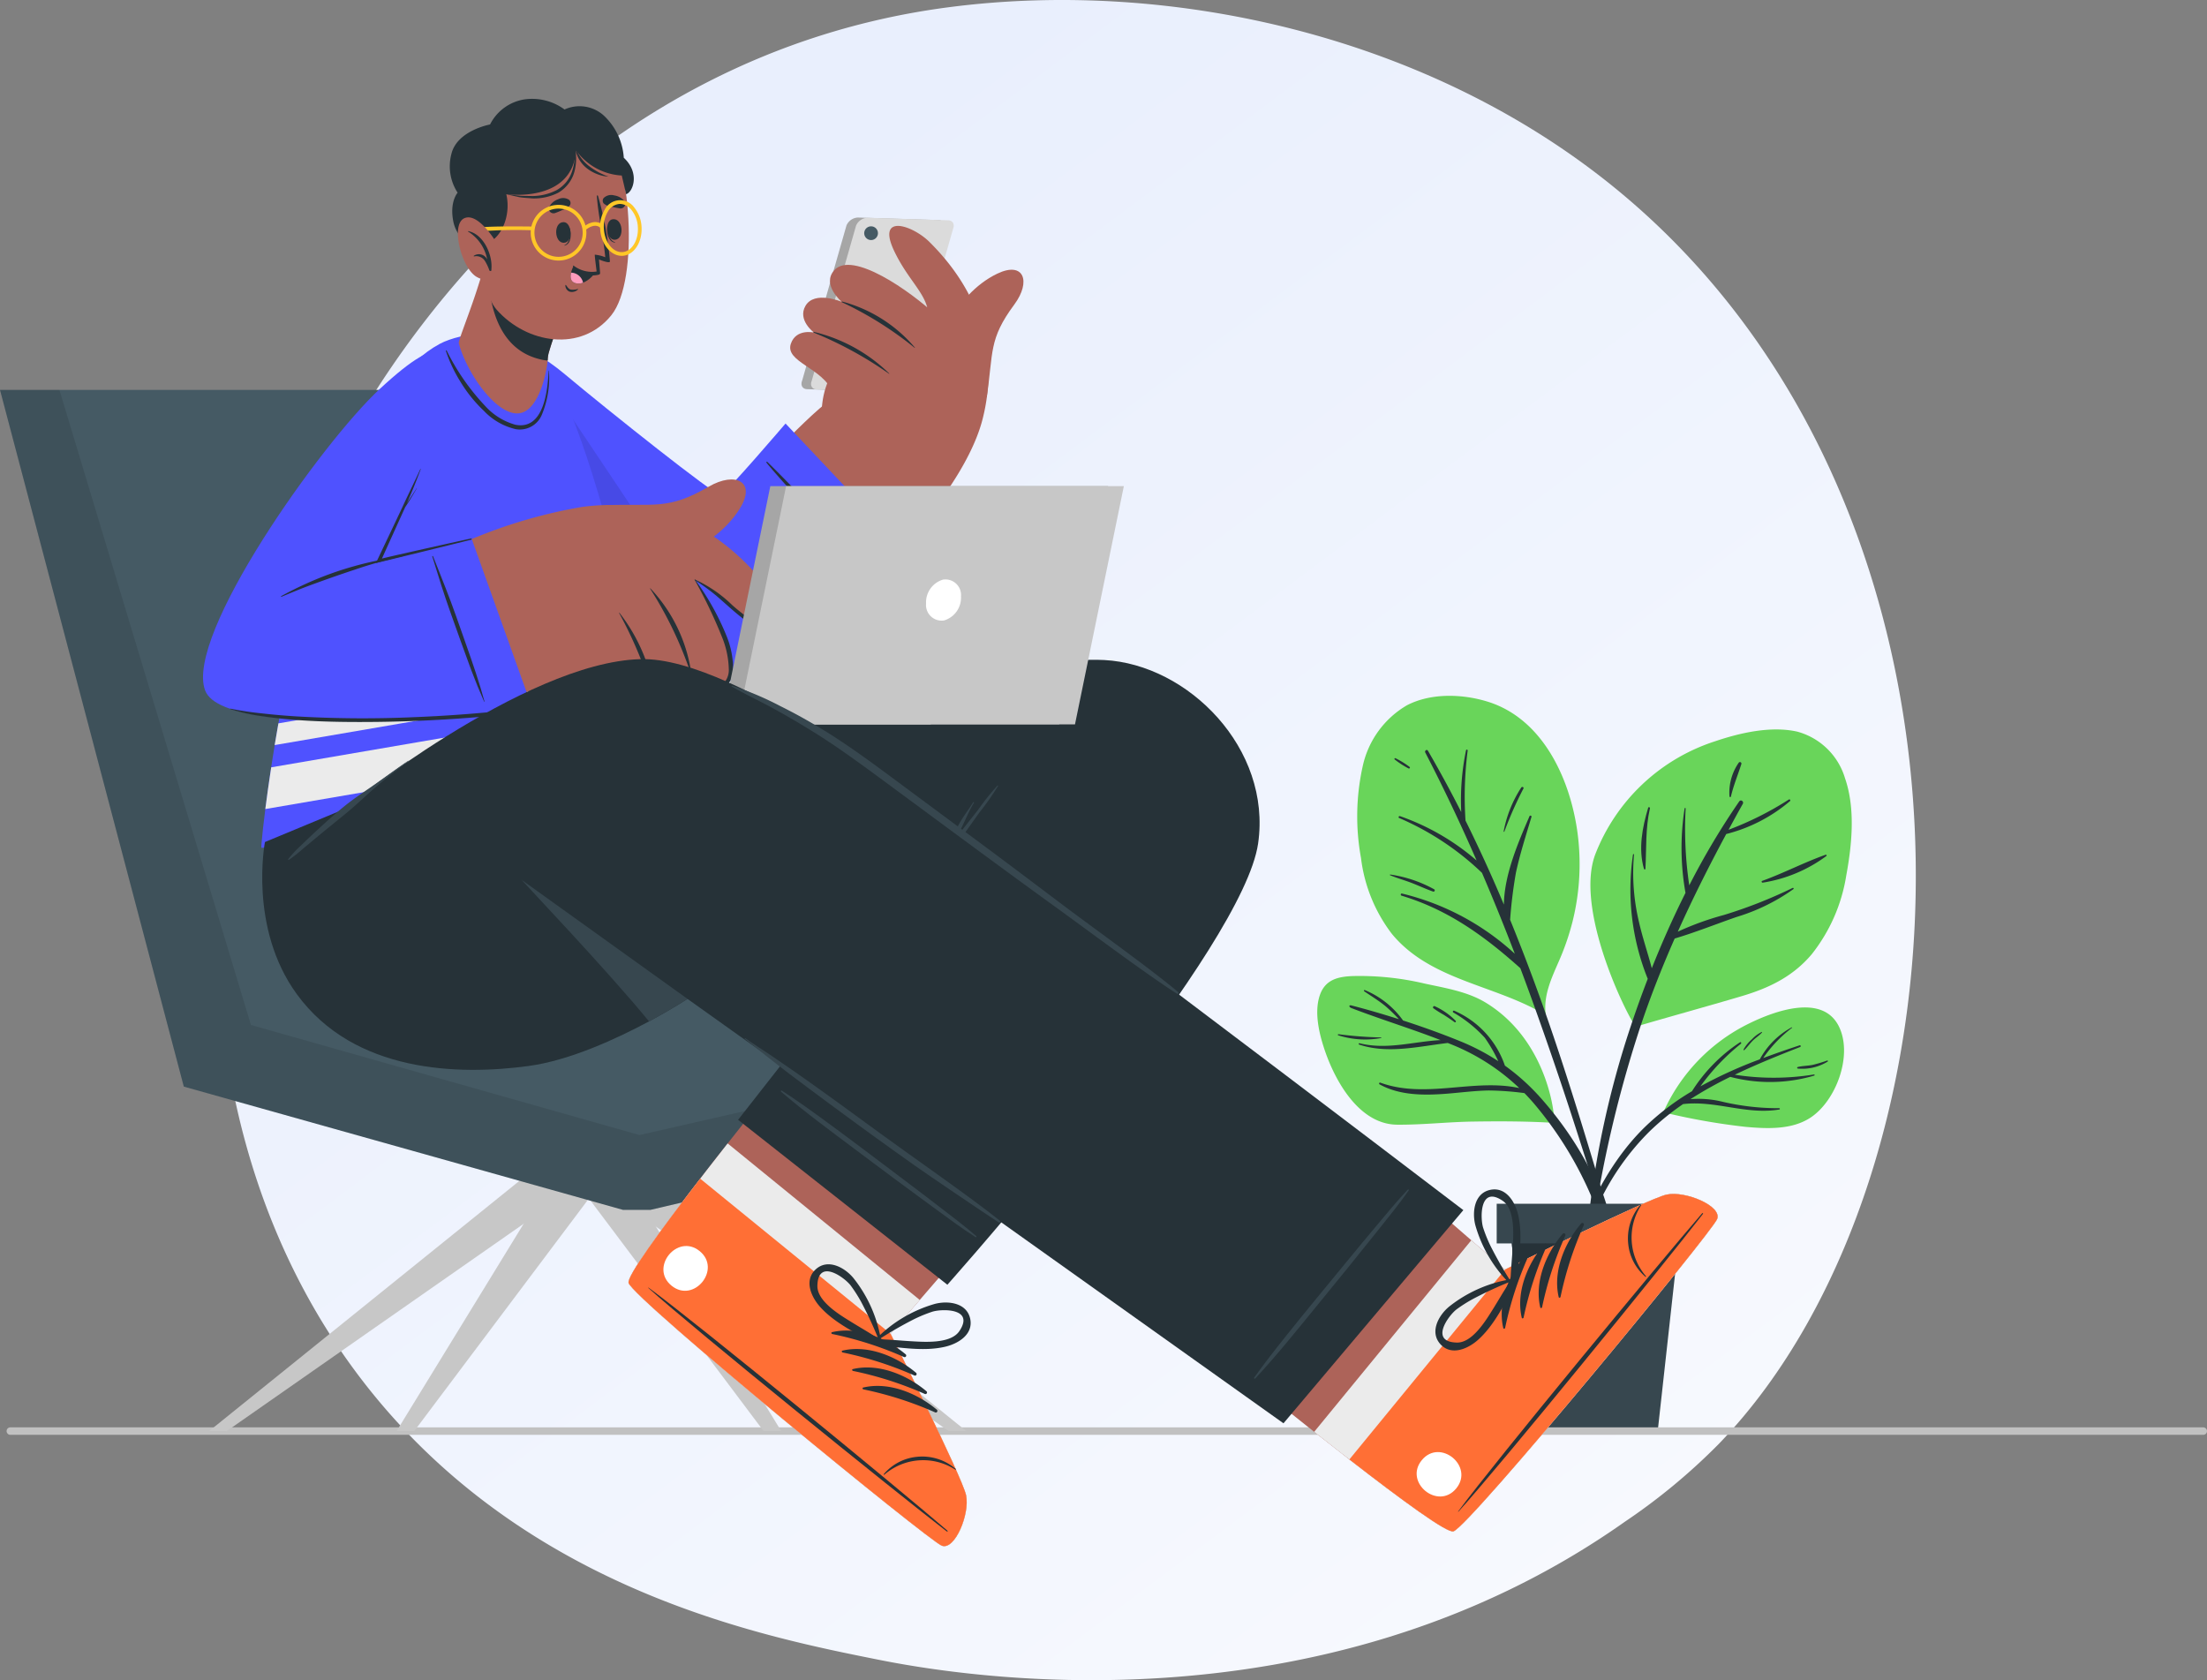 <svg xmlns="http://www.w3.org/2000/svg" xmlns:xlink="http://www.w3.org/1999/xlink" width="294.712" height="224.357" viewBox="0 0 294.712 224.357">
  <rect x="0" y="0" width="294.712" height="224.357" fill="#808080" stroke="none"/>
  <defs>
    <linearGradient id="linear-gradient" x1="1.124" y1="1.3" x2="0.239" y2="0.188" gradientUnits="objectBoundingBox">
      <stop offset="0" stop-color="#fff"/>
      <stop offset="1" stop-color="#e9effd"/>
    </linearGradient>
  </defs>
  <g id="Group_1165" data-name="Group 1165" transform="translate(-50.198 -79.43)">
    <path id="Path_1764" data-name="Path 1764" d="M668.614,669.383a81.729,81.729,0,0,1-12.55,10.4c-40.939,28.913-89.381,20.485-99.677,18.427-15.2-3.039-44.59-8.914-65.836-33.506-32.144-37.206-27.138-95.823-2.206-134.517,4.561-7.078,28.651-46.361,77.615-52.661,29.632-3.813,64.174,3.877,89.188,24.5C707.657,545.329,703.919,632.8,668.614,669.383Z" transform="translate(-388.886 -397.154)" fill="url(#linear-gradient)"/>
    <g id="Plant" transform="translate(226.1 172.345)">
      <g id="Group_18" data-name="Group 18" transform="translate(0 0)">
        <g id="Group_9" data-name="Group 9" transform="translate(5.343)">
          <path id="Path_14" data-name="Path 14" d="M390.576,347.851a31.694,31.694,0,0,1-.617,12.188,33.564,33.564,0,0,1-1.867,5.388c-.969,2.23-1.983,4.407-1.739,6.847.236.158-.573.132-.6-.106-6.52-3.712-14.882-4.392-19.9-10.462a20.791,20.791,0,0,1-4.144-10.161,30.889,30.889,0,0,1,.235-12.27,12.485,12.485,0,0,1,5.9-8.117c3.207-1.668,7.408-1.529,10.786-.481C385.923,332.941,389.546,340.8,390.576,347.851Z" transform="translate(-361.214 -329.895)" fill="#69d55a"/>
          <g id="Group_8" data-name="Group 8" transform="translate(4.352 7.187)">
            <path id="Path_15" data-name="Path 15" d="M396.037,398.872c-.89-2.966-1.779-5.932-2.692-8.89-1.79-5.8-3.649-11.568-5.708-17.274q-1.85-5.126-3.9-10.154a61.629,61.629,0,0,1,.778-6.3c.546-2.528,1.337-4.969,2.075-7.443.046-.152-.2-.233-.263-.088-1.464,3.408-3.374,7.769-3.422,11.805q-2.388-5.689-5.124-11.216a48.038,48.038,0,0,1,.287-9.343.112.112,0,0,0-.22-.043,33.08,33.08,0,0,0-.638,8.247q-2.1-4.15-4.449-8.192c-.142-.243-.477.005-.353.244,2.45,4.718,4.723,9.535,6.855,14.415a31.365,31.365,0,0,0-10.222-5.92c-.162-.058-.285.177-.119.247a37.191,37.191,0,0,1,11.057,7.32q2.3,5.361,4.383,10.807a33.991,33.991,0,0,0-15.062-8.041c-.184-.048-.233.233-.056.286,6.25,1.882,11.1,5.425,15.857,9.682q.828,2.2,1.626,4.412,3.021,8.381,5.752,16.863,1.315,4.063,2.588,8.139c.912,2.924,1.625,6.011,2.812,8.834.113.27.6.208.536-.115A84.346,84.346,0,0,0,396.037,398.872Z" transform="translate(-367.68 -339.837)" fill="#263238"/>
            <path id="Path_16" data-name="Path 16" d="M390.6,346.81a16.211,16.211,0,0,0-2.348,5.853c-.01.053.074.085.094.031a50.486,50.486,0,0,1,2.546-5.743C390.992,346.761,390.712,346.641,390.6,346.81Z" transform="translate(-373.06 -341.747)" fill="#263238"/>
            <path id="Path_17" data-name="Path 17" d="M373.146,364.879a17.174,17.174,0,0,0-5.851-1.97c-.053-.007-.086.071-.031.093.94.39,1.929.663,2.881,1.029s1.888.813,2.854,1.149A.168.168,0,0,0,373.146,364.879Z" transform="translate(-367.235 -346.232)" fill="#263238"/>
            <path id="Path_18" data-name="Path 18" d="M370.1,342.578a11.5,11.5,0,0,0-1.882-1.162.1.1,0,0,0-.108.165,11.473,11.473,0,0,0,1.855,1.2C370.087,342.856,370.22,342.656,370.1,342.578Z" transform="translate(-367.469 -340.272)" fill="#263238"/>
          </g>
        </g>
        <g id="Group_11" data-name="Group 11" transform="translate(35.681 4.492)">
          <path id="Path_19" data-name="Path 19" d="M424.493,371.718c-4.7,1.394-9.416,2.682-14.111,4.06-.408.122-8.346-15.089-5.477-22.925a25.579,25.579,0,0,1,15.96-15.145c3.353-1.139,7.476-2.1,11.018-1.314a9.148,9.148,0,0,1,6.4,6.236c1.394,4.026.93,8.827.171,12.938a22.6,22.6,0,0,1-4.62,10.558C431.336,369.091,428.155,370.633,424.493,371.718Z" transform="translate(-403.489 -336.109)" fill="#69d55a"/>
          <g id="Group_10" data-name="Group 10" transform="translate(0 4.342)">
            <path id="Path_20" data-name="Path 20" d="M431,360.844a62.674,62.674,0,0,1-9.207,3.625,38.592,38.592,0,0,0-6.146,2.225c1.983-4.421,4.159-8.75,6.469-13.039a21.089,21.089,0,0,0,8.511-4.394.131.131,0,0,0-.171-.2,42.719,42.719,0,0,1-8.03,4.025c.625-1.154,1.254-2.307,1.9-3.457.179-.32-.262-.638-.477-.327a99.33,99.33,0,0,0-6.672,11.206,51.258,51.258,0,0,1-.482-10.267.069.069,0,0,0-.137-.01,34.182,34.182,0,0,0,.116,11.281c-1.647,3.287-3.147,6.655-4.5,10.064-.536-2.049-1.232-4.065-1.7-6.13a28.167,28.167,0,0,1-.675-9.04c.009-.089-.122-.095-.136-.009a31.868,31.868,0,0,0,1.97,16.593c-.785,2.052-1.534,4.113-2.218,6.177a123.1,123.1,0,0,0-6.233,32.581.2.2,0,0,0,.4.028,161.59,161.59,0,0,1,7-32.2c1.362-4.094,2.93-8.069,4.649-11.969,2.773-.82,5.536-1.932,8.261-2.875A25.964,25.964,0,0,0,431.1,361,.1.1,0,0,0,431,360.844Z" transform="translate(-403.185 -344.034)" fill="#263238"/>
            <path id="Path_21" data-name="Path 21" d="M444.447,359.257c-2.872,1.021-5.594,2.451-8.463,3.487-.134.048-.056.262.08.234a19.294,19.294,0,0,0,8.493-3.556C444.65,359.345,444.547,359.221,444.447,359.257Z" transform="translate(-412.256 -346.865)" fill="#263238"/>
            <path id="Path_22" data-name="Path 22" d="M414.829,350.623c.035-.152-.188-.24-.234-.083-.787,2.647-1.332,5.457-.565,8.162.03.106.2.11.2-.012C414.371,355.964,414.218,353.311,414.829,350.623Z" transform="translate(-406.088 -344.428)" fill="#263238"/>
            <path id="Path_23" data-name="Path 23" d="M431.214,342.2a7.013,7.013,0,0,0-1.246,4.5c0,.1.166.16.193.04.35-1.514.935-2.894,1.4-4.365A.2.2,0,0,0,431.214,342.2Z" transform="translate(-410.606 -342.117)" fill="#263238"/>
          </g>
        </g>
        <g id="Group_13" data-name="Group 13" transform="translate(0 37.394)">
          <path id="Path_24" data-name="Path 24" d="M354.652,391.043c1.377,4.37,4.648,10.41,9.828,10.457,3.358.032,6.74-.366,10.107-.414,3.6-.056,7.218-.048,10.815.168.294.015-.432-10.8-9.1-16.06-2.427-1.475-5.4-1.942-8.149-2.539a37.729,37.729,0,0,0-9.629-1c-1.989.08-3.645.5-4.353,2.539C353.435,386.325,353.991,388.967,354.652,391.043Z" transform="translate(-353.823 -381.627)" fill="#69d55a"/>
          <g id="Group_12" data-name="Group 12" transform="translate(2.742 1.885)">
            <path id="Path_25" data-name="Path 25" d="M360.024,386.3c2.106.541,4.23,1.164,6.343,1.835a21.957,21.957,0,0,0-1.746-1.7c-.907-.755-1.905-1.357-2.879-2.018-.082-.055-.033-.212.072-.171a11.887,11.887,0,0,1,5.11,4.064c2.633.851,5.241,1.79,7.752,2.82a29.252,29.252,0,0,1,4.964,2.614,20.042,20.042,0,0,0-1.8-3.125,17.462,17.462,0,0,0-4.211-3.379.134.134,0,0,1,.135-.231,12.322,12.322,0,0,1,6.757,7.327,28.866,28.866,0,0,1,4.915,4.463c5.732,6.511,10.247,15.174,10.264,24.014,0,.211-.338.27-.379.051a48.994,48.994,0,0,0-10.932-23.482c-.41-.479-.831-.935-1.26-1.376a39.657,39.657,0,0,0-4.736-.351c-1.845.028-3.675.271-5.511.421-3.024.246-6.369.281-9.1-1.24-.12-.067-.039-.276.1-.228,6.082,2.212,12.462-.593,18.558.726a28.493,28.493,0,0,0-8.991-5.8c-.186-.077-.373-.148-.559-.223-3.9.469-8.024,1.486-11.826.218a.093.093,0,0,1,.05-.18c3.673.917,7.2-.236,10.82-.42-3.947-1.537-7.969-2.76-11.929-4.285C359.672,386.51,359.664,386.206,360.024,386.3Z" transform="translate(-358.209 -384.235)" fill="#263238"/>
            <path id="Path_26" data-name="Path 26" d="M357.709,392.406a52.337,52.337,0,0,0,5.681.431c.043,0,.057.069.011.079a11.768,11.768,0,0,1-5.732-.366A.075.075,0,0,1,357.709,392.406Z" transform="translate(-357.616 -386.499)" fill="#263238"/>
            <path id="Path_27" data-name="Path 27" d="M375.415,387.219a9.315,9.315,0,0,1,2.812,1.955c.1.087-.034.265-.143.186-.476-.348-.967-.674-1.462-.994a13.727,13.727,0,0,1-1.37-.867C375.123,387.393,375.261,387.165,375.415,387.219Z" transform="translate(-362.49 -385.06)" fill="#263238"/>
          </g>
        </g>
        <g id="Group_15" data-name="Group 15" transform="translate(33.156 41.608)">
          <path id="Path_28" data-name="Path 28" d="M417.815,401.355c-.064.143.143.278.223.127.008,0,.008,0,.008-.008a.2.2,0,0,0,.135.087,87.08,87.08,0,0,0,10.585,1.846c2.865.255,6.167.414,8.674-1.249,3.4-2.252,5.635-8.276,3.8-12.1-2.173-4.544-8.722-2.077-12.009-.462A24.114,24.114,0,0,0,417.815,401.355Z" transform="translate(-404.712 -387.456)" fill="#69d55a"/>
          <g id="Group_14" data-name="Group 14" transform="translate(0 2.658)">
            <path id="Path_29" data-name="Path 29" d="M410.255,404.475a33.781,33.781,0,0,1,6.32-4.81,21.624,21.624,0,0,1,6.409-6.532c.124-.086.231.111.116.2a28.937,28.937,0,0,0-5.4,5.681,59.617,59.617,0,0,1,7.929-3.607,10.563,10.563,0,0,1,4.259-4.268c.035-.018.081.031.046.059a17.483,17.483,0,0,0-3.847,4.037c1.611-.6,3.238-1.162,4.864-1.7.147-.048.2.174.063.228-2.895,1.131-5.854,2.324-8.723,3.7a33.6,33.6,0,0,0,10.563-.031c.1-.017.139.122.042.15a20.829,20.829,0,0,1-11.208.168,52.48,52.48,0,0,0-5.316,2.977,13.318,13.318,0,0,1,4.3.351,32.7,32.7,0,0,0,7.551.855c.1,0,.121.154.024.171-4.38.754-8.522-1.237-12.864-.719a33.62,33.62,0,0,0-4.521,3.693,33.975,33.975,0,0,0-6.594,9.3c-1.828,3.72-2.819,7.664-4.3,11.506a.14.14,0,0,1-.27-.074C400.961,418.234,404.734,409.876,410.255,404.475Z" transform="translate(-399.692 -391.134)" fill="#263238"/>
            <path id="Path_30" data-name="Path 30" d="M432.579,394.319a4.972,4.972,0,0,1,1.122-1.36,4.415,4.415,0,0,1,1.293-.968c.044-.017.068.043.042.072-.359.408-.859.706-1.246,1.1s-.713.853-1.109,1.239A.065.065,0,0,1,432.579,394.319Z" transform="translate(-408.805 -391.37)" fill="#263238"/>
            <path id="Path_31" data-name="Path 31" d="M442.548,398.134c.649-.163,1.337-.152,2-.286a19.164,19.164,0,0,0,1.936-.58.078.078,0,0,1,.06.142,6.433,6.433,0,0,1-3.994.928A.107.107,0,0,1,442.548,398.134Z" transform="translate(-411.549 -392.833)" fill="#263238"/>
          </g>
        </g>
        <g id="Group_17" data-name="Group 17" transform="translate(23.959 67.825)">
          <g id="Group_16" data-name="Group 16" transform="translate(1.71 1.781)">
            <path id="Path_32" data-name="Path 32" d="M389.334,426.19l.575,6.53,1.951,22.046h17.266l2.438-22.046.72-6.53Z" transform="translate(-389.334 -426.19)" fill="#37474f"/>
            <path id="Path_33" data-name="Path 33" d="M389.334,426.19l.575,6.53h21.655l.72-6.53Z" transform="translate(-389.334 -426.19)" fill="#263238"/>
          </g>
          <rect id="Rectangle_12" data-name="Rectangle 12" width="26.369" height="5.297" transform="translate(26.369 5.297) rotate(180)" fill="#37474f"/>
        </g>
      </g>
    </g>
    <g id="Floor" transform="translate(51.578 270.527)">
      <line id="Line_2" data-name="Line 2" x2="292.832" transform="translate(0)" fill="none" stroke="#c1c1c1" stroke-linecap="round" stroke-linejoin="round" stroke-width="1"/>
    </g>
    <g id="Character" transform="translate(50.198 92.637)">
      <g id="Group_52" data-name="Group 52" transform="translate(0 38.858)">
        <g id="Group_51" data-name="Group 51" transform="translate(27.924 105.377)">
          <path id="Path_127" data-name="Path 127" d="M125.9,419.162,84.164,452.818h2.352l48.206-33.656Z" transform="translate(-84.164 -419.162)" fill="#c7c7c7"/>
          <path id="Path_128" data-name="Path 128" d="M139.425,419.162,118.8,452.818h2.352l25.279-33.656Z" transform="translate(-93.764 -419.162)" fill="#c7c7c7"/>
          <path id="Path_129" data-name="Path 129" d="M158.636,419.162l20.625,33.656h-2.351l-25.279-33.656Z" transform="translate(-102.863 -419.162)" fill="#c7c7c7"/>
          <path id="Path_130" data-name="Path 130" d="M162.925,419.162l41.739,33.656h-2.351l-48.206-33.656Z" transform="translate(-103.55 -419.162)" fill="#c7c7c7"/>
        </g>
        <path id="Path_131" data-name="Path 131" d="M202.5,366.411v-9.847l-57.318-2.352L114.9,273.38H45.533l24.544,93.031,58.641,16.46h3.674Z" transform="translate(-45.533 -273.38)" fill="#455a64"/>
        <path id="Path_132" data-name="Path 132" d="M45.533,273.38h7.936l25.573,84.8,51.88,14.7L202.5,356.565v9.847l-70.1,16.46h-3.674l-58.641-16.46Z" transform="translate(-45.533 -273.38)" opacity="0.1"/>
      </g>
      <g id="Group_118" data-name="Group 118" transform="translate(27.107 0)">
        <g id="Group_59" data-name="Group 59" transform="translate(22.921 74.896)">
          <g id="Group_56" data-name="Group 56" transform="translate(33.899 43.41)">
            <path id="Path_133" data-name="Path 133" d="M203.472,458.18c-1.751-.666-41.1-32.9-41.819-35.079-.279-.825,4.082-6.829,9.557-13.933,1.182-1.535,2.412-3.112,3.671-4.706,8.156-10.364,17.053-21.17,17.053-21.17l26.381,21.487-17.779,20.579-3.9,4.52s9.543,19.08,10.081,21.554S205.223,458.846,203.472,458.18Z" transform="translate(-161.64 -383.291)" fill="#ad6359"/>
            <path id="Path_134" data-name="Path 134" d="M203.472,466.3c-1.751-.666-41.1-32.9-41.819-35.079-.335-1.005,6.171-9.66,13.227-18.64l25.655,20.9-3.9,4.52s9.543,19.08,10.081,21.554S205.223,466.964,203.472,466.3Z" transform="translate(-161.641 -391.409)" fill="#ebebeb"/>
            <g id="Group_55" data-name="Group 55" transform="translate(0 25.877)">
              <path id="Path_135" data-name="Path 135" d="M203.472,468.1c-1.751-.666-41.1-32.9-41.819-35.079-.279-.825,4.082-6.829,9.557-13.933L196.636,439.8s9.543,19.08,10.081,21.553S205.223,468.768,203.472,468.1Z" transform="translate(-161.64 -419.09)" fill="#ff6f35"/>
              <g id="Group_54" data-name="Group 54" transform="translate(2.632 8.993)">
                <g id="Group_53" data-name="Group 53">
                  <path id="Path_136" data-name="Path 136" d="M205.206,471.643c-6.463-5.566-33.054-27.4-39.865-32.414-.055-.04-.085,0-.033.042,6.285,5.656,33.052,27.278,39.81,32.481C205.26,471.862,205.343,471.761,205.206,471.643Z" transform="translate(-165.281 -433.66)" fill="#263238"/>
                  <path id="Path_137" data-name="Path 137" d="M218.411,472.088a6.849,6.849,0,0,0-5.265-1.622,6.636,6.636,0,0,0-4.359,2.314c-.031.04.04.1.08.065a7.914,7.914,0,0,1,9.476-.674A.054.054,0,0,0,218.411,472.088Z" transform="translate(-177.337 -442.308)" fill="#263238"/>
                  <path id="Path_138" data-name="Path 138" d="M209.045,450.329c-2.609-2.2-6.433-3.775-9.843-2.961-.132.032-.085.219.027.243a47.172,47.172,0,0,1,9.6,3.08A.215.215,0,0,0,209.045,450.329Z" transform="translate(-174.661 -435.861)" fill="#263238"/>
                  <path id="Path_139" data-name="Path 139" d="M210.964,453.738c-2.609-2.2-6.433-3.775-9.843-2.961-.132.032-.085.219.026.243a47.165,47.165,0,0,1,9.6,3.08A.215.215,0,0,0,210.964,453.738Z" transform="translate(-175.192 -436.805)" fill="#263238"/>
                  <path id="Path_140" data-name="Path 140" d="M212.883,457.146c-2.61-2.2-6.434-3.775-9.843-2.96-.132.032-.085.219.026.243a47.143,47.143,0,0,1,9.6,3.08A.215.215,0,0,0,212.883,457.146Z" transform="translate(-175.724 -437.75)" fill="#263238"/>
                  <path id="Path_141" data-name="Path 141" d="M214.8,460.555c-2.609-2.2-6.433-3.775-9.843-2.96-.132.031-.085.219.027.242a47.25,47.25,0,0,1,9.6,3.08A.214.214,0,0,0,214.8,460.555Z" transform="translate(-176.256 -438.695)" fill="#263238"/>
                  <path id="Path_142" data-name="Path 142" d="M172.932,432.213c-2.969-2.418-6.731,2.192-3.758,4.614S175.906,434.635,172.932,432.213Z" transform="translate(-166.059 -431.531)" fill="#fff"/>
                </g>
                <path id="Path_143" data-name="Path 143" d="M219.9,444.186c-.428-2.2-3-2.5-4.765-2.023a17.906,17.906,0,0,0-7.93,4.784.09.09,0,0,0,.02.143.417.417,0,0,0,.3.6c2.944.24,6.062.861,8.993.19C218.233,447.491,220.308,446.269,219.9,444.186Zm-7.836,2.957c-1.451-.083-2.889-.236-4.343-.265a53.694,53.694,0,0,1,4.693-2.693,19.425,19.425,0,0,1,2.423-.99c1.288-.4,5.687-.485,3.6,2.6C217.284,447.5,213.8,447.241,212.067,447.143Z" transform="translate(-176.894 -434.424)" fill="#263238"/>
                <path id="Path_144" data-name="Path 144" d="M196.493,440.594c2.009,2.236,4.917,3.525,7.462,5.024a.417.417,0,0,0,.592-.32.09.09,0,0,0,.1-.1,17.9,17.9,0,0,0-3.726-8.479c-1.17-1.406-3.442-2.644-5.061-1.091C194.327,437.1,195.32,439.289,196.493,440.594Zm-.362-2.808c.069-3.728,3.616-1.126,4.438-.056a19.365,19.365,0,0,1,1.41,2.205,53.81,53.81,0,0,1,2.285,4.9c-1.206-.814-2.469-1.517-3.7-2.285C199.09,441.64,196.092,439.841,196.131,437.786Z" transform="translate(-173.539 -432.466)" fill="#263238"/>
              </g>
            </g>
          </g>
          <g id="Group_58" data-name="Group 58">
            <path id="Path_145" data-name="Path 145" d="M232.717,347.766c-1.994,13.818-36.587,53.355-40.584,57.89l-.91,1.032-27.949-22.024.33-.415,25.24-32.228-74.1-1.337,28.4-21.535s2.267,1.344,7.02.709c16.384-2.195,53.322-7.046,62.012-6.59C223.388,323.864,234.546,335.088,232.717,347.766Z" transform="translate(-114.743 -323.236)" fill="#263238"/>
            <g id="Group_57" data-name="Group 57" transform="translate(54.24 16.786)">
              <path id="Path_146" data-name="Path 146" d="M225.847,346.473a33.163,33.163,0,0,0-2.6,3.253c-.892,1.141-1.8,2.27-2.69,3.412l-.026.034c.16-.335.317-.672.482-1,.567-1.14,1.025-2.319,1.692-3.407a.06.06,0,0,0-.1-.064c-.686,1.08-1.48,2.1-2.069,3.243q-.417.8-.787,1.629c-.134.3-.273.6-.394.911a4.632,4.632,0,0,0-.166.441c-.4.53-.794,1.063-1.178,1.6-.851,1.2-1.6,2.473-2.466,3.665-.046.064.055.125.1.064.871-1.12,1.846-2.162,2.73-3.273.9-1.131,1.756-2.3,2.6-3.467.825-1.144,1.633-2.3,2.456-3.446a34.507,34.507,0,0,0,2.487-3.539C225.94,346.487,225.885,346.435,225.847,346.473Z" transform="translate(-196.917 -346.46)" fill="#37474f"/>
              <path id="Path_147" data-name="Path 147" d="M215.878,422.248c-1.592-1.389-3.3-2.666-4.973-3.954s-3.369-2.577-5.064-3.852c-3.392-2.55-6.77-5.124-10.2-7.628-1.882-1.376-3.778-2.732-5.732-4-.087-.057-.179.082-.1.148,3.222,2.757,6.647,5.262,10.036,7.807s6.8,5.09,10.232,7.588c1.879,1.367,3.749,2.779,5.708,4.028C215.865,422.432,215.947,422.308,215.878,422.248Z" transform="translate(-189.781 -362.074)" fill="#37474f"/>
            </g>
          </g>
        </g>
        <g id="Group_109" data-name="Group 109">
          <g id="Group_68" data-name="Group 68" transform="translate(39.855 15.84)">
            <g id="Group_65" data-name="Group 65" transform="translate(0.397)">
              <path id="Path_148" data-name="Path 148" d="M141.57,276.763c7.687,14.638,16.808,30.171,25.454,32.422,8.224,2.141,27.79-18.35,31.108-25.152,1.144-2.346-14.346-12.619-16.539-10.893-4.132,3.254-13.18,13.566-14.468,13.308-1.34-.275-12.267-10.039-22.168-18.256C138.955,263.211,136.245,266.624,141.57,276.763Z" transform="translate(-138.719 -248.297)" fill="#ad6359"/>
              <g id="Group_64" data-name="Group 64" transform="translate(38.152)">
                <g id="Group_60" data-name="Group 60" transform="translate(1.513)">
                  <path id="Path_149" data-name="Path 149" d="M199.6,242.6l-5.92,20.724c-.242.606.049,1.114.652,1.133l10.78.339a1.748,1.748,0,0,0,1.53-1.064l5.92-20.724c.243-.607-.05-1.114-.651-1.133l-10.78-.339A1.745,1.745,0,0,0,199.6,242.6Z" transform="translate(-193.592 -241.536)" fill="#a6a6a6"/>
                  <path id="Path_150" data-name="Path 150" d="M201.368,242.641l-5.92,20.724c-.243.606.049,1.114.652,1.133l10.779.339a1.746,1.746,0,0,0,1.53-1.064l5.921-20.724c.243-.607-.05-1.114-.651-1.133l-10.78-.339A1.745,1.745,0,0,0,201.368,242.641Z" transform="translate(-194.083 -241.547)" fill="#dbdbdb"/>
                  <path id="Path_151" data-name="Path 151" d="M207.016,244.128a.916.916,0,1,1-.866-.964A.915.915,0,0,1,207.016,244.128Z" transform="translate(-196.805 -241.987)" fill="#455a64"/>
                </g>
                <path id="Path_152" data-name="Path 152" d="M224.944,268.212c.909-6.024.218-7.71,3.686-12.387,2.275-3.068,1.292-5.838-2.288-4.114-5.854,2.821-8.66,10.346-8.881,13.236Z" transform="translate(-198.695 -244.209)" fill="#ad6359"/>
                <g id="Group_61" data-name="Group 61" transform="translate(4.202 1.12)">
                  <path id="Path_153" data-name="Path 153" d="M211.588,281.755s5.622-6.563,7.225-12.887c1.11-4.373,2.462-14.155-7.1-23.64-2.268-2.249-7.094-3.847-4.725,1.172,1.683,3.565,3.827,5.317,4.428,7.57,0,0-6.38-1.3-8.545,1.056a58.992,58.992,0,0,0-5.218,6.568,12.382,12.382,0,0,0,1.142,1.086s-1.814,2.4-1.433,6.947Z" transform="translate(-197.312 -243.086)" fill="#ad6359"/>
                </g>
                <path id="Path_154" data-name="Path 154" d="M217.6,266.519c-1.069-2.109-3.41-6.541-6.586-9.5-3.527-3.287-11.209-8.669-13.609-6.039-1.759,1.928.992,4.24.992,4.24s-3.644-1.555-4.852.534c-1.1,1.9,1.135,3.565,1.135,3.565s-2.372-.563-3.08,1.475c-.852,2.452,4.261,3.23,5.544,6.458C197.426,267.976,217.6,266.519,217.6,266.519Z" transform="translate(-191.499 -243.959)" fill="#ad6359"/>
                <g id="Group_62" data-name="Group 62" transform="translate(6.869 11.224)">
                  <path id="Path_155" data-name="Path 155" d="M210.791,263.206a19.21,19.21,0,0,0-9.669-6.138c-.1-.022-.165.04-.081.078a47.349,47.349,0,0,1,9.719,6.093C210.781,263.256,210.806,263.227,210.791,263.206Z" transform="translate(-201.003 -257.064)" fill="#263238"/>
                </g>
                <g id="Group_63" data-name="Group 63" transform="translate(3.101 15.278)">
                  <path id="Path_156" data-name="Path 156" d="M205.924,268.225a21.558,21.558,0,0,0-10.019-5.549c-.1-.019-.161.048-.076.082a50.71,50.71,0,0,1,10.066,5.5C205.917,268.276,205.942,268.244,205.924,268.225Z" transform="translate(-195.79 -262.672)" fill="#263238"/>
                </g>
              </g>
            </g>
            <g id="Group_67" data-name="Group 67" transform="translate(0 17.32)">
              <g id="Group_66" data-name="Group 66">
                <path id="Path_157" data-name="Path 157" d="M176.105,275.685l16.137,17.11S175.2,311.9,167.2,309.9s-23.13-23.656-27.981-37.406c-3.355-9.514,1.939-7.987,7.5-3.322s20.1,16.242,20.731,16.069S176.105,275.685,176.105,275.685Z" transform="translate(-138.17 -265.497)" fill="#4f52ff"/>
              </g>
              <path id="Path_158" data-name="Path 158" d="M170.64,309.728a6.867,6.867,0,0,1-3.441.178c-8-2-23.129-23.656-27.979-37.406-2.211-6.271-.668-7.743,2.24-6.677C150.177,278.757,161.781,296.091,170.64,309.728Z" transform="translate(-138.17 -265.5)" opacity="0.1"/>
              <path id="Path_159" data-name="Path 159" d="M200.572,301.5c-2.337-2.359-11.547-12.363-13.391-14.66-.128-.159-.059-.279.1-.13a179.971,179.971,0,0,1,13.386,14.694C200.716,301.467,200.631,301.561,200.572,301.5Z" transform="translate(-151.735 -271.358)" fill="#263238"/>
            </g>
          </g>
          <g id="Group_88" data-name="Group 88" transform="translate(7.791)">
            <g id="Group_72" data-name="Group 72" transform="translate(0 31.291)">
              <g id="Group_70" data-name="Group 70">
                <g id="Group_69" data-name="Group 69">
                  <path id="Path_160" data-name="Path 160" d="M147.067,322.248s-52.976,9.688-53.248,9.364c-.244-.283,5.83-57.592,23.811-67.278,2.851-1.535,9.732-2.44,12.668.558C138.673,273.439,147.762,321.471,147.067,322.248Z" transform="translate(-93.812 -262.911)" fill="#4f52ff"/>
                </g>
              </g>
              <g id="Group_71" data-name="Group 71" transform="translate(0.531 43.802)">
                <path id="Path_161" data-name="Path 161" d="M146.719,336.406l-52.172,8.95c.2-1.575.459-3.456.785-5.57l50.425-8.652C146.143,333.133,146.465,334.917,146.719,336.406Z" transform="translate(-94.547 -325.622)" fill="#ebebeb"/>
                <path id="Path_162" data-name="Path 162" d="M145.675,326.224l-49.4,8.476q.229-1.406.5-2.9l48.331-8.292C145.31,324.435,145.5,325.347,145.675,326.224Z" transform="translate(-95.027 -323.508)" fill="#ebebeb"/>
              </g>
            </g>
            <g id="Group_87" data-name="Group 87" transform="translate(24.641)">
              <g id="Group_86" data-name="Group 86" transform="translate(0.539)">
                <g id="Group_74" data-name="Group 74" transform="translate(1.182 21.196)">
                  <g id="Group_73" data-name="Group 73">
                    <path id="Path_163" data-name="Path 163" d="M138.067,269.749c-2.956-.014-6.724-5.449-7.783-9.371-.071-.27.9-2.685,1.936-5.675.624-1.817,1.274-3.855,1.735-5.757l11.231,5.783a31.205,31.205,0,0,0-2.918,7.027,4.331,4.331,0,0,0-.107.8c0,.037,0,.083-.014.134C142.031,264.232,140.925,269.762,138.067,269.749Z" transform="translate(-130.281 -248.946)" fill="#ad6359"/>
                  </g>
                  <path id="Path_164" data-name="Path 164" d="M146.708,254.793a31.073,31.073,0,0,0-2.921,7.031,4.025,4.025,0,0,0-.106.8.623.623,0,0,1-.016.129,6.489,6.489,0,0,1-1.243-.231c-6.9-1.835-6.785-10.9-6.621-13.342Z" transform="translate(-131.798 -249.01)" fill="#263238"/>
                </g>
                <g id="Group_85" data-name="Group 85">
                  <g id="Group_75" data-name="Group 75" transform="translate(3.442 2.165)">
                    <path id="Path_165" data-name="Path 165" d="M134.338,228.552c-1.8,4.181-.891,16.932,1.879,20.058,4.015,4.532,11.277,5.724,15.3.74,3.9-4.831,2.426-21.428-.732-24.339C146.134,220.722,136.994,222.376,134.338,228.552Z" transform="translate(-133.409 -222.618)" fill="#ad6359"/>
                  </g>
                  <g id="Group_80" data-name="Group 80" transform="translate(13.198 12.846)">
                    <g id="Group_76" data-name="Group 76" transform="translate(0.994 3.609)">
                      <path id="Path_166" data-name="Path 166" d="M150.513,243.516c-.009-.032-.063.046-.059.081.106.849.083,1.839-.661,2.192-.024.011-.017.053.011.047C150.732,245.617,150.748,244.3,150.513,243.516Z" transform="translate(-148.695 -242.697)" fill="#263238"/>
                      <path id="Path_167" data-name="Path 167" d="M149.255,242.386c-1.379.022-1.234,2.778.044,2.758C150.556,245.123,150.411,242.367,149.255,242.386Z" transform="translate(-148.279 -242.386)" fill="#263238"/>
                    </g>
                    <g id="Group_77" data-name="Group 77" transform="translate(7.796 3.213)">
                      <path id="Path_168" data-name="Path 168" d="M157.72,243.137c.005-.033.069.036.069.072.018.855.183,1.832.97,2.075.025.007.025.051,0,.048C157.805,245.248,157.6,243.949,157.72,243.137Z" transform="translate(-157.689 -242.196)" fill="#263238"/>
                      <path id="Path_169" data-name="Path 169" d="M158.44,241.847c1.368-.176,1.621,2.572.353,2.736C157.546,244.744,157.294,242,158.44,241.847Z" transform="translate(-157.693 -241.839)" fill="#263238"/>
                    </g>
                    <path id="Path_170" data-name="Path 170" d="M147.719,239.95a10.676,10.676,0,0,0,1.048-.432,1.828,1.828,0,0,0,.984-.645.584.584,0,0,0-.131-.7,1.446,1.446,0,0,0-1.464-.072,2.125,2.125,0,0,0-1.175.982A.623.623,0,0,0,147.719,239.95Z" transform="translate(-146.904 -237.544)" fill="#263238"/>
                    <path id="Path_171" data-name="Path 171" d="M159.2,239.171a10.717,10.717,0,0,1-1.11-.226,1.824,1.824,0,0,1-1.089-.447.583.583,0,0,1,0-.713,1.447,1.447,0,0,1,1.425-.348,2.126,2.126,0,0,1,1.34.743A.623.623,0,0,1,159.2,239.171Z" transform="translate(-149.67 -237.393)" fill="#263238"/>
                    <path id="Path_172" data-name="Path 172" d="M150.062,254.014c.174.228.338.529.64.6a2.257,2.257,0,0,0,.94-.083.03.03,0,0,1,.03.049,1.153,1.153,0,0,1-1.14.306.912.912,0,0,1-.559-.844C149.969,253.99,150.036,253.981,150.062,254.014Z" transform="translate(-147.755 -241.995)" fill="#263238"/>
                    <g id="Group_79" data-name="Group 79" transform="translate(3.232 0.046)">
                      <g id="Group_78" data-name="Group 78">
                        <path id="Path_173" data-name="Path 173" d="M151.4,246.918a2.908,2.908,0,0,0,2.009,1.191,3.639,3.639,0,0,0,1.048-.008c.069,0,.317-.054.385-.072a.213.213,0,0,0,.161-.2v-.006c0-.032-.152-1.823-.152-1.823.246.108,1.5.593,1.462.251a43.741,43.741,0,0,0-1.592-8.738.079.079,0,0,0-.155.03c.2,2.736.879,5.418,1.123,8.164a5.079,5.079,0,0,0-1.394-.344c-.05.014.244,2.23.239,2.249a4.035,4.035,0,0,1-3.058-.776C151.405,246.792,151.341,246.853,151.4,246.918Z" transform="translate(-151.375 -237.457)" fill="#263238"/>
                      </g>
                    </g>
                  </g>
                  <g id="Group_81" data-name="Group 81" transform="translate(16.12 22.335)">
                    <path id="Path_174" data-name="Path 174" d="M154.057,251.6a3.627,3.627,0,0,1-1.449,1.131,1.637,1.637,0,0,1-.992.065c-.718-.186-.738-.844-.609-1.407a3.88,3.88,0,0,1,.319-.864A4.7,4.7,0,0,0,154.057,251.6Z" transform="translate(-150.947 -250.521)" fill="#263238"/>
                    <path id="Path_175" data-name="Path 175" d="M152.609,253.058a1.636,1.636,0,0,1-.992.065c-.718-.186-.738-.844-.609-1.407A1.686,1.686,0,0,1,152.609,253.058Z" transform="translate(-150.947 -250.852)" fill="#ff9cbd"/>
                  </g>
                  <g id="Group_82" data-name="Group 82">
                    <path id="Path_176" data-name="Path 176" d="M131.844,239.238c3.324.258,5.088-3.694,4.333-6.889,0,0,8.832,1.238,9.308-5.856a8.063,8.063,0,0,0,6.109,3.359l.583,2.493c.909-.256,1.893-2.826-.311-4.864a8.466,8.466,0,0,0-2.719-5.681,4.832,4.832,0,0,0-5.194-.765,7.311,7.311,0,0,0-5.322-1.353,6.235,6.235,0,0,0-4.623,3.353s-4.385.8-5.155,3.91a6.451,6.451,0,0,0,.824,5.2s-1.108,1.214-.57,3.873C129.456,237.728,130.846,239.16,131.844,239.238Z" transform="translate(-128.646 -219.622)" fill="#263238"/>
                    <path id="Path_177" data-name="Path 177" d="M148.182,228.252a8.32,8.32,0,0,1,.007,1.733,6.994,6.994,0,0,1-.333,1.675,4.469,4.469,0,0,1-2.065,2.532,7.231,7.231,0,0,1-3.266.794c-.572-.022-1.151,0-1.726-.057s-1.15-.138-1.733-.189c.564.142,1.136.258,1.709.389.577.1,1.167.113,1.754.172a7.156,7.156,0,0,0,3.465-.753,4.681,4.681,0,0,0,2.163-2.795A7.067,7.067,0,0,0,148.182,228.252Z" transform="translate(-131.534 -222.014)" fill="#263238"/>
                    <path id="Path_178" data-name="Path 178" d="M156.242,232.479a9.192,9.192,0,0,1-2.671-1.464,5.551,5.551,0,0,1-1.027-1.087,6.826,6.826,0,0,1-.733-1.349,3.778,3.778,0,0,0,.466,1.517,4.119,4.119,0,0,0,1.034,1.235,5.119,5.119,0,0,0,1.386.8A4.766,4.766,0,0,0,156.242,232.479Z" transform="translate(-135.067 -222.105)" fill="#263238"/>
                  </g>
                  <g id="Group_83" data-name="Group 83" transform="translate(1.884 13.528)">
                    <path id="Path_179" data-name="Path 179" d="M147.114,246.629a3.718,3.718,0,1,1,3.822-4.455h0a3.723,3.723,0,0,1-2.9,4.384A3.662,3.662,0,0,1,147.114,246.629Zm.336-6.93a3.22,3.22,0,1,0,3,2.574A3.22,3.22,0,0,0,147.45,239.7Z" transform="translate(-134.668 -238.576)" fill="#ffc727"/>
                    <path id="Path_180" data-name="Path 180" d="M159.174,245.763c-1.421-.069-2.639-1.587-2.772-3.522a4.445,4.445,0,0,1,.606-2.647,2.316,2.316,0,0,1,3.955-.27,4.436,4.436,0,0,1,.961,2.539c.139,2.045-.984,3.793-2.507,3.9A2.282,2.282,0,0,1,159.174,245.763Zm-.042-6.925a1.641,1.641,0,0,0-.189,0,1.985,1.985,0,0,0-1.514,1.019,3.951,3.951,0,0,0-.531,2.349c.121,1.772,1.232,3.145,2.486,3.058s2.166-1.6,2.045-3.368a3.939,3.939,0,0,0-.846-2.255A2.048,2.048,0,0,0,159.132,238.837Z" transform="translate(-138.219 -238.338)" fill="#ffc727"/>
                    <path id="Path_181" data-name="Path 181" d="M153.5,243.492l-.345-.358c.53-.511,1.788-1.235,2.759-.328l-.339.363C154.7,242.355,153.545,243.446,153.5,243.492Z" transform="translate(-137.322 -239.456)" fill="#ffc727"/>
                    <path id="Path_182" data-name="Path 182" d="M131.709,245.888l-.457-.2c.093-.213.932-2.085,2.027-2.341,1.024-.236,6.971-.154,7.255-.147l-.013.5a65.5,65.5,0,0,0-7.129.134C132.669,244,131.932,245.374,131.709,245.888Z" transform="translate(-131.252 -239.681)" fill="#ffc727"/>
                  </g>
                  <g id="Group_84" data-name="Group 84" transform="translate(1.072 15.82)">
                    <path id="Path_183" data-name="Path 183" d="M135.392,245.079s-2.468-4.305-4.4-3.461-.327,6.907,1.758,7.9a2.2,2.2,0,0,0,3.046-.915Z" transform="translate(-130.129 -241.508)" fill="#ad6359"/>
                    <path id="Path_184" data-name="Path 184" d="M132.01,244.049a.03.03,0,0,0-.017.056,5.566,5.566,0,0,1,2.555,3.728,1.216,1.216,0,0,0-1.783-.494c-.042.025-.009.09.033.085a1.356,1.356,0,0,1,1.443.6,6.513,6.513,0,0,1,.6,1.265c.059.142.309.092.272-.069l-.009-.036C135.32,247.263,134.064,244.429,132.01,244.049Z" transform="translate(-130.641 -242.212)" fill="#263238"/>
                  </g>
                </g>
              </g>
              <path id="Path_185" data-name="Path 185" d="M141.665,268.791a.021.021,0,0,0-.041,0c-.119,2.409-.559,7.979-4.44,7.215a8.487,8.487,0,0,1-3.992-2.463,30.345,30.345,0,0,1-5.184-7.44c-.032-.066-.124-.017-.1.054a18.9,18.9,0,0,0,1.889,4.028,18.673,18.673,0,0,0,3.179,3.965,8.5,8.5,0,0,0,4.268,2.449,3.187,3.187,0,0,0,3.475-1.932A12.918,12.918,0,0,0,141.665,268.791Z" transform="translate(-127.901 -232.496)" fill="#263238"/>
            </g>
          </g>
          <g id="Group_100" data-name="Group 100" transform="translate(0 33.795)">
            <g id="Group_99" data-name="Group 99">
              <g id="Group_96" data-name="Group 96" transform="translate(0.589 0.38)">
                <path id="Path_186" data-name="Path 186" d="M108.927,270.02c-8.272,7.251-29.472,35.78-24.266,41.894,5.243,6.157,37.924,1.87,47.333-1.507,2.8-1-5.681-18.678-8.782-19.382-2.581-.586-16.559,4.187-16.868,3.379-.35-.912,2.416-7.113,6.8-18.4C118.19,262.988,112.581,266.818,108.927,270.02Z" transform="translate(-83.848 -266.902)" fill="#ad6359"/>
                <g id="Group_95" data-name="Group 95" transform="translate(35.302 16.64)">
                  <g id="Group_94" data-name="Group 94">
                    <path id="Path_187" data-name="Path 187" d="M157.412,293.362c6.583-.253,8.312.692,13.755-2.471,3.572-2.076,6.43-.687,4.146,2.953-3.736,5.952-12.161,8.062-15.292,7.953Z" transform="translate(-139.539 -289.922)" fill="#ad6359"/>
                    <g id="Group_89" data-name="Group 89" transform="translate(0 3.413)">
                      <path id="Path_188" data-name="Path 188" d="M132.686,299.191a67.094,67.094,0,0,1,14.69-4.283c4.834-.666,15.51-.943,24.553,10.47,2.145,2.707,3.282,8.086-1.827,4.937-3.629-2.237-5.255-4.753-7.6-5.669,0,0,.633,7.014-2.163,9.056a63.692,63.692,0,0,1-7.687,4.818,13.313,13.313,0,0,1-1.031-1.357s-2.792,1.662-7.638.7Z" transform="translate(-132.686 -294.644)" fill="#ad6359"/>
                    </g>
                    <g id="Group_93" data-name="Group 93" transform="translate(16.065 3.777)">
                      <path id="Path_189" data-name="Path 189" d="M158.251,295.148c2.138,1.4,6.62,4.452,9.419,8.221,3.108,4.187,7.968,13.089,4.853,15.352-2.283,1.659-4.437-1.577-4.437-1.577s1.233,4.1-1.158,5.151c-2.178.955-3.694-1.649-3.694-1.649s.32,2.618-1.955,3.133c-2.737.62-2.959-4.967-6.273-6.735C154.26,316.647,158.251,295.148,158.251,295.148Z" transform="translate(-154.911 -295.148)" fill="#ad6359"/>
                      <g id="Group_92" data-name="Group 92" transform="translate(3.606 10.761)">
                        <g id="Group_90" data-name="Group 90" transform="translate(4.136)">
                          <path id="Path_190" data-name="Path 190" d="M165.666,310.042a20.776,20.776,0,0,1,5.433,11.13c.012.106-.062.173-.094.077a51.157,51.157,0,0,0-5.379-11.178C165.611,310.047,165.646,310.023,165.666,310.042Z" transform="translate(-165.622 -310.035)" fill="#263238"/>
                        </g>
                        <g id="Group_91" data-name="Group 91" transform="translate(0 3.259)">
                          <path id="Path_191" data-name="Path 191" d="M159.945,314.552a23.315,23.315,0,0,1,4.759,11.435c.008.107-.07.168-.1.072a54.851,54.851,0,0,0-4.7-11.479C159.889,314.554,159.927,314.532,159.945,314.552Z" transform="translate(-159.901 -314.544)" fill="#263238"/>
                        </g>
                      </g>
                    </g>
                  </g>
                  <path id="Path_192" data-name="Path 192" d="M173.917,308.421a17.5,17.5,0,0,1,4.986,3.431,29.343,29.343,0,0,0,2.553,2c.815.553,2.015,1.385,3.006.747a1.744,1.744,0,0,0,.564-1.689,8.52,8.52,0,0,0-.922-2.524c-.017-.03.034-.06.051-.03a12.154,12.154,0,0,1,1.057,2.271,2.826,2.826,0,0,1,.025,1.67c-.428,1.136-1.819,1.151-2.761.732a9.265,9.265,0,0,1-1.584-.973c-.484-.346-.95-.714-1.407-1.094-.938-.781-1.83-1.614-2.758-2.406a27.907,27.907,0,0,0-2.85-2.067C173.84,308.463,173.877,308.4,173.917,308.421Z" transform="translate(-144.098 -295.049)" fill="#263238"/>
                  <path id="Path_193" data-name="Path 193" d="M177.389,316.31a66.262,66.262,0,0,0-3.732-7.843.03.03,0,0,1,.048-.038,34.683,34.683,0,0,1,4.211,7.539,11.656,11.656,0,0,1,.866,4.592A2.457,2.457,0,0,1,176.5,323.1a2.879,2.879,0,0,1-1.85-.5,5.793,5.793,0,0,1-1.545-1.774c-.02-.033.025-.069.048-.037a4.1,4.1,0,0,0,3.082,1.9,2.018,2.018,0,0,0,1.441-.6,2.616,2.616,0,0,0,.532-1.745A12.133,12.133,0,0,0,177.389,316.31Z" transform="translate(-143.887 -295.049)" fill="#263238"/>
                </g>
              </g>
              <g id="Group_98" data-name="Group 98">
                <path id="Path_194" data-name="Path 194" d="M118.924,291.356,127,313.909s-40.929,4.974-43.683-2.34,15.527-33.024,23.328-40.262c9.041-8.389,9.764-5.155,7.157,2.823-2.73,8.352-7.585,20.341-7.585,20.341Z" transform="translate(-83.033 -266.376)" fill="#4f52ff"/>
                <g id="Group_97" data-name="Group 97" transform="translate(3.639 15.617)">
                  <path id="Path_195" data-name="Path 195" d="M97.466,309.4a46.941,46.941,0,0,1,6.181-2.844,45.734,45.734,0,0,1,6.458-1.868c1.251-.278,2.51-.5,3.771-.722a.03.03,0,0,1,.009.06,58.831,58.831,0,0,0-6.516,1.811q-3.192,1.055-6.339,2.224c-1.188.442-2.355.94-3.527,1.42A.045.045,0,0,1,97.466,309.4Z" transform="translate(-90.666 -292.412)" fill="#263238"/>
                  <path id="Path_196" data-name="Path 196" d="M127.678,297.27c-.207.033-11.515,2.549-11.891,2.68.063-.16,2.61-5.784,2.99-6.607.038-.082.072-.165.108-.247.238-.36.478-.719.7-1.088.286-.473.569-.95.853-1.425.008-.015-.012-.03-.022-.016q-.456.692-.911,1.385c-.14.214-.272.432-.4.651.253-.583.5-1.167.745-1.755.391-.937.752-1.884,1.111-2.834.012-.03-.034-.046-.048-.017-.751,1.639-1.553,3.254-2.309,4.891s-3.635,7.658-3.617,7.655c.019.018,12.483-3.045,12.726-3.118A.079.079,0,0,0,127.678,297.27Z" transform="translate(-95.528 -287.981)" fill="#263238"/>
                  <path id="Path_197" data-name="Path 197" d="M129.892,315.845c-.885-2.516-1.751-5.04-2.73-7.523-.556-1.411-1.105-2.825-1.675-4.231-.021-.053-.115-.024-.1.032.789,2.56,1.585,5.126,2.491,7.65s1.781,5.029,2.716,7.529q.8,2.133,1.72,4.21c.012.027.059.012.051-.017C131.663,320.906,130.783,318.377,129.892,315.845Z" transform="translate(-98.412 -292.439)" fill="#263238"/>
                  <path id="Path_198" data-name="Path 198" d="M128.875,331.706c-.335-.7-.745-1.709-1.108-2.4-.1-.182-.231-.16-.158.028.244.632.429,1.334.669,1.982-.573.056-1.148.1-1.72.16-.663.071-1.325.145-1.988.214q-1.946.2-3.9.364-3.95.327-7.911.487a153.368,153.368,0,0,1-15.893-.1c-1.479-.094-2.958-.217-4.43-.385a42.743,42.743,0,0,1-4.333-.645c-.039-.009-.053.057-.014.069a24.348,24.348,0,0,0,3.738.872q1.992.3,4,.481c2.664.236,5.34.331,8.013.353q7.953.067,15.894-.537,2.222-.167,4.44-.385c.746-.074,1.492-.147,2.236-.235A14.382,14.382,0,0,0,128.875,331.706Z" transform="translate(-88.068 -299.401)" fill="#263238"/>
                </g>
              </g>
            </g>
          </g>
          <g id="Group_108" data-name="Group 108" transform="translate(45.646 51.706)">
            <g id="Group_107" data-name="Group 107">
              <g id="Group_103" data-name="Group 103" transform="translate(0 29.51)">
                <g id="Group_101" data-name="Group 101">
                  <rect id="Rectangle_23" data-name="Rectangle 23" width="51.529" height="2.308" fill="#c7c7c7"/>
                </g>
                <g id="Group_102" data-name="Group 102" transform="translate(16.502)">
                  <path id="Path_199" data-name="Path 199" d="M204.038,331.98v2.308H169.011l1.766-2.308Z" transform="translate(-169.011 -331.98)" fill="#a6a6a6"/>
                </g>
              </g>
              <g id="Group_106" data-name="Group 106" transform="translate(23.587)">
                <g id="Group_104" data-name="Group 104">
                  <path id="Path_200" data-name="Path 200" d="M178.813,322.973h45.1l6.526-31.819h-45.1Z" transform="translate(-178.813 -291.155)" fill="#a6a6a6"/>
                </g>
                <g id="Group_105" data-name="Group 105" transform="translate(2.108)">
                  <path id="Path_201" data-name="Path 201" d="M181.728,322.973h45.1l6.526-31.819h-45.1Z" transform="translate(-181.728 -291.155)" fill="#c7c7c7"/>
                </g>
                <path id="Path_202" data-name="Path 202" d="M221.274,310.651a3.172,3.172,0,0,1-2.247,3.209,2.083,2.083,0,0,1-2.417-2.235,3.171,3.171,0,0,1,2.247-3.209A2.082,2.082,0,0,1,221.274,310.651Z" transform="translate(-189.288 -295.927)" fill="#fff"/>
              </g>
            </g>
          </g>
        </g>
        <g id="Group_117" data-name="Group 117" transform="translate(7.912 74.805)">
          <g id="Group_116" data-name="Group 116">
            <g id="Group_113" data-name="Group 113" transform="translate(119.356 59.754)">
              <path id="Path_203" data-name="Path 203" d="M334.027,420.791c-.672,1.749-33.034,40.989-35.214,41.706-.825.276-6.816-4.1-13.9-9.6-1.531-1.187-3.1-2.422-4.695-3.686-10.338-8.19-21.116-17.12-21.116-17.12l21.572-26.312,20.521,17.845,4.508,3.913s19.11-9.481,21.585-10.011S334.7,419.042,334.027,420.791Z" transform="translate(-259.101 -405.777)" fill="#ad6359"/>
              <path id="Path_204" data-name="Path 204" d="M342.124,425.264c-.672,1.749-33.034,40.989-35.214,41.706-1.007.331-9.64-6.2-18.6-13.288L309.291,428.1l4.508,3.913s19.11-9.481,21.585-10.011S342.8,423.515,342.124,425.264Z" transform="translate(-267.197 -410.25)" fill="#ebebeb"/>
              <g id="Group_112" data-name="Group 112" transform="translate(25.81 11.058)">
                <path id="Path_205" data-name="Path 205" d="M343.924,425.264c-.672,1.749-33.034,40.989-35.214,41.706-.825.276-6.816-4.1-13.9-9.6L315.6,432.009s19.11-9.481,21.585-10.011S344.6,423.515,343.924,425.264Z" transform="translate(-294.808 -421.308)" fill="#ff6f35"/>
                <g id="Group_111" data-name="Group 111" transform="translate(8.987)">
                  <g id="Group_110" data-name="Group 110" transform="translate(0 2.03)">
                    <path id="Path_206" data-name="Path 206" d="M347.458,425.509c-5.586,6.445-27.51,32.965-32.542,39.76-.041.055-.005.085.041.034,5.676-6.267,27.385-32.964,32.609-39.705C347.677,425.456,347.576,425.374,347.458,425.509Z" transform="translate(-309.363 -424.316)" fill="#263238"/>
                    <path id="Path_207" data-name="Path 207" d="M347.952,423.9a6.846,6.846,0,0,0-1.639,5.259,6.639,6.639,0,0,0,2.3,4.367c.04.031.1-.04.066-.079a7.915,7.915,0,0,1-.643-9.479A.053.053,0,0,0,347.952,423.9Z" transform="translate(-318.056 -423.884)" fill="#263238"/>
                    <path id="Path_208" data-name="Path 208" d="M326.159,433.067c-2.208,2.6-3.8,6.422-2.992,9.833.031.132.218.085.243-.025a47.194,47.194,0,0,1,3.11-9.586A.215.215,0,0,0,326.159,433.067Z" transform="translate(-311.596 -426.408)" fill="#263238"/>
                    <path id="Path_209" data-name="Path 209" d="M329.574,431.159c-2.208,2.6-3.8,6.422-2.993,9.833.031.132.219.086.243-.025a47.2,47.2,0,0,1,3.11-9.586A.214.214,0,0,0,329.574,431.159Z" transform="translate(-312.543 -425.879)" fill="#263238"/>
                    <path id="Path_210" data-name="Path 210" d="M332.989,429.251c-2.208,2.6-3.8,6.422-2.993,9.833.031.132.219.086.243-.025a47.18,47.18,0,0,1,3.111-9.586A.215.215,0,0,0,332.989,429.251Z" transform="translate(-313.489 -425.35)" fill="#263238"/>
                    <path id="Path_211" data-name="Path 211" d="M336.4,427.344c-2.208,2.6-3.8,6.421-2.993,9.833.031.132.219.086.243-.025a47.155,47.155,0,0,1,3.111-9.586A.215.215,0,0,0,336.4,427.344Z" transform="translate(-314.436 -424.822)" fill="#263238"/>
                    <path id="Path_212" data-name="Path 212" d="M307.928,470.682c-2.427,2.961,2.17,6.738,4.6,3.772S310.359,467.716,307.928,470.682Z" transform="translate(-307.241 -436.556)" fill="#fff"/>
                  </g>
                  <path id="Path_213" data-name="Path 213" d="M320.06,421.125c-2.2.421-2.508,2.991-2.038,4.759a17.9,17.9,0,0,0,4.759,7.945.09.09,0,0,0,.143-.02.417.417,0,0,0,.6-.3c.249-2.943.881-6.06.219-8.992C323.359,422.806,322.144,420.727,320.06,421.125Zm2.932,7.845c-.087,1.451-.245,2.888-.279,4.342a53.614,53.614,0,0,1-2.678-4.7,19.359,19.359,0,0,1-.982-2.427c-.4-1.29-.468-5.688,2.613-3.587C323.364,423.755,323.1,427.241,322.991,428.97Z" transform="translate(-310.176 -421.075)" fill="#263238"/>
                  <path id="Path_214" data-name="Path 214" d="M316.385,445.761c2.243-2,3.54-4.905,5.048-7.445a.417.417,0,0,0-.317-.594.09.09,0,0,0-.1-.1,17.909,17.909,0,0,0-8.49,3.7c-1.41,1.166-2.656,3.434-1.107,5.058C312.878,447.915,315.076,446.929,316.385,445.761Zm-2.81.353c-3.728-.082-1.114-3.621-.041-4.438a19.247,19.247,0,0,1,2.21-1.4A53.891,53.891,0,0,1,320.655,438c-.818,1.2-1.524,2.464-2.3,3.7C317.439,443.167,315.63,446.159,313.575,446.114Z" transform="translate(-308.199 -425.661)" fill="#263238"/>
                </g>
              </g>
            </g>
            <g id="Group_115" data-name="Group 115">
              <path id="Path_215" data-name="Path 215" d="M254.368,396.688l-24.017,28.468L157.9,373.568l-7.134-5.084s-2.054,1.347-5.142,3.006c-4.289,2.3-10.568,5.209-16.1,5.955-9.281,1.258-23.248.941-30.928-9.595-6.469-8.871-4.256-20.315-4.256-20.315l10.224-4.244s24.314-19.762,39.913-20.176c6.626-.183,16.207,4.953,25.074,10.305S254.368,396.688,254.368,396.688Z" transform="translate(-93.979 -323.11)" fill="#263238"/>
              <g id="Group_114" data-name="Group 114" transform="translate(3.453 3.558)">
                <path id="Path_216" data-name="Path 216" d="M164.047,379.786s-2.054,1.347-5.142,3.006c-5.343-6.557-16.678-18.485-17.021-18.907Z" transform="translate(-110.709 -337.969)" fill="#37474f"/>
                <path id="Path_217" data-name="Path 217" d="M114.793,341.888c-1.451.982-2.855,2.026-4.287,3.034-1.409.992-2.862,1.922-4.2,3.007-1.363,1.1-2.657,2.285-3.944,3.476-.62.575-1.236,1.154-1.837,1.75a16.588,16.588,0,0,0-1.755,1.86c-.046.064.044.14.1.1a19.773,19.773,0,0,0,1.947-1.546c.68-.558,1.353-1.125,2.03-1.687,1.308-1.084,2.639-2.137,3.944-3.225s2.5-2.265,3.781-3.359c1.374-1.171,2.821-2.26,4.246-3.366C114.848,341.914,114.823,341.869,114.793,341.888Z" transform="translate(-98.755 -331.871)" fill="#37474f"/>
                <path id="Path_218" data-name="Path 218" d="M297.731,421.1c-1.455,1.532-2.8,3.182-4.161,4.8s-2.718,3.257-4.064,4.9c-2.692,3.281-5.407,6.546-8.054,9.863-1.454,1.823-2.89,3.659-4.245,5.557-.061.085.074.183.144.108,2.891-3.1,5.54-6.417,8.227-9.7s5.374-6.576,8.016-9.9c1.446-1.819,2.935-3.628,4.267-5.532C297.914,421.119,297.794,421.032,297.731,421.1Z" transform="translate(-148.211 -353.821)" fill="#37474f"/>
                <path id="Path_219" data-name="Path 219" d="M217.206,417.53c-3.676-2.971-12.048-8.787-15.864-11.578-3.8-2.777-7.591-5.561-11.445-8.257-1.107-.774-2.224-1.532-3.34-2.294s-2.273-1.463-3.363-2.251c-.063-.046-.121.059-.059.1,1,.737,1.944,1.56,2.927,2.323.939.729,1.871,1.467,2.817,2.185,1.848,1.4,3.714,2.78,5.577,4.162q5.667,4.2,11.433,8.278c2.184,1.537,8.913,6.088,11.148,7.551C217.169,417.843,217.332,417.632,217.206,417.53Z" transform="translate(-122.135 -346.078)" fill="#37474f"/>
                <path id="Path_220" data-name="Path 220" d="M240.326,368.943c-3.4-2.886-11.151-8.446-14.715-11.118-3.6-2.7-7.191-5.431-10.81-8.115l-10.772-7.988c-3.481-2.581-6.944-5.2-10.626-7.5-2.015-1.255-4.083-2.42-6.21-3.473a40.949,40.949,0,0,0-6.429-2.717.061.061,0,0,0-.046.111c1.816,1.043,3.726,1.926,5.564,2.934q2.725,1.494,5.365,3.139c3.655,2.277,7.1,4.855,10.563,7.409,7.19,5.3,14.365,10.632,21.608,15.864,4.053,2.928,12.129,8.975,16.342,11.672C240.291,369.248,240.447,369.046,240.326,368.943Z" transform="translate(-121.464 -328.032)" fill="#37474f"/>
              </g>
            </g>
          </g>
        </g>
      </g>
    </g>
  </g>
</svg>
